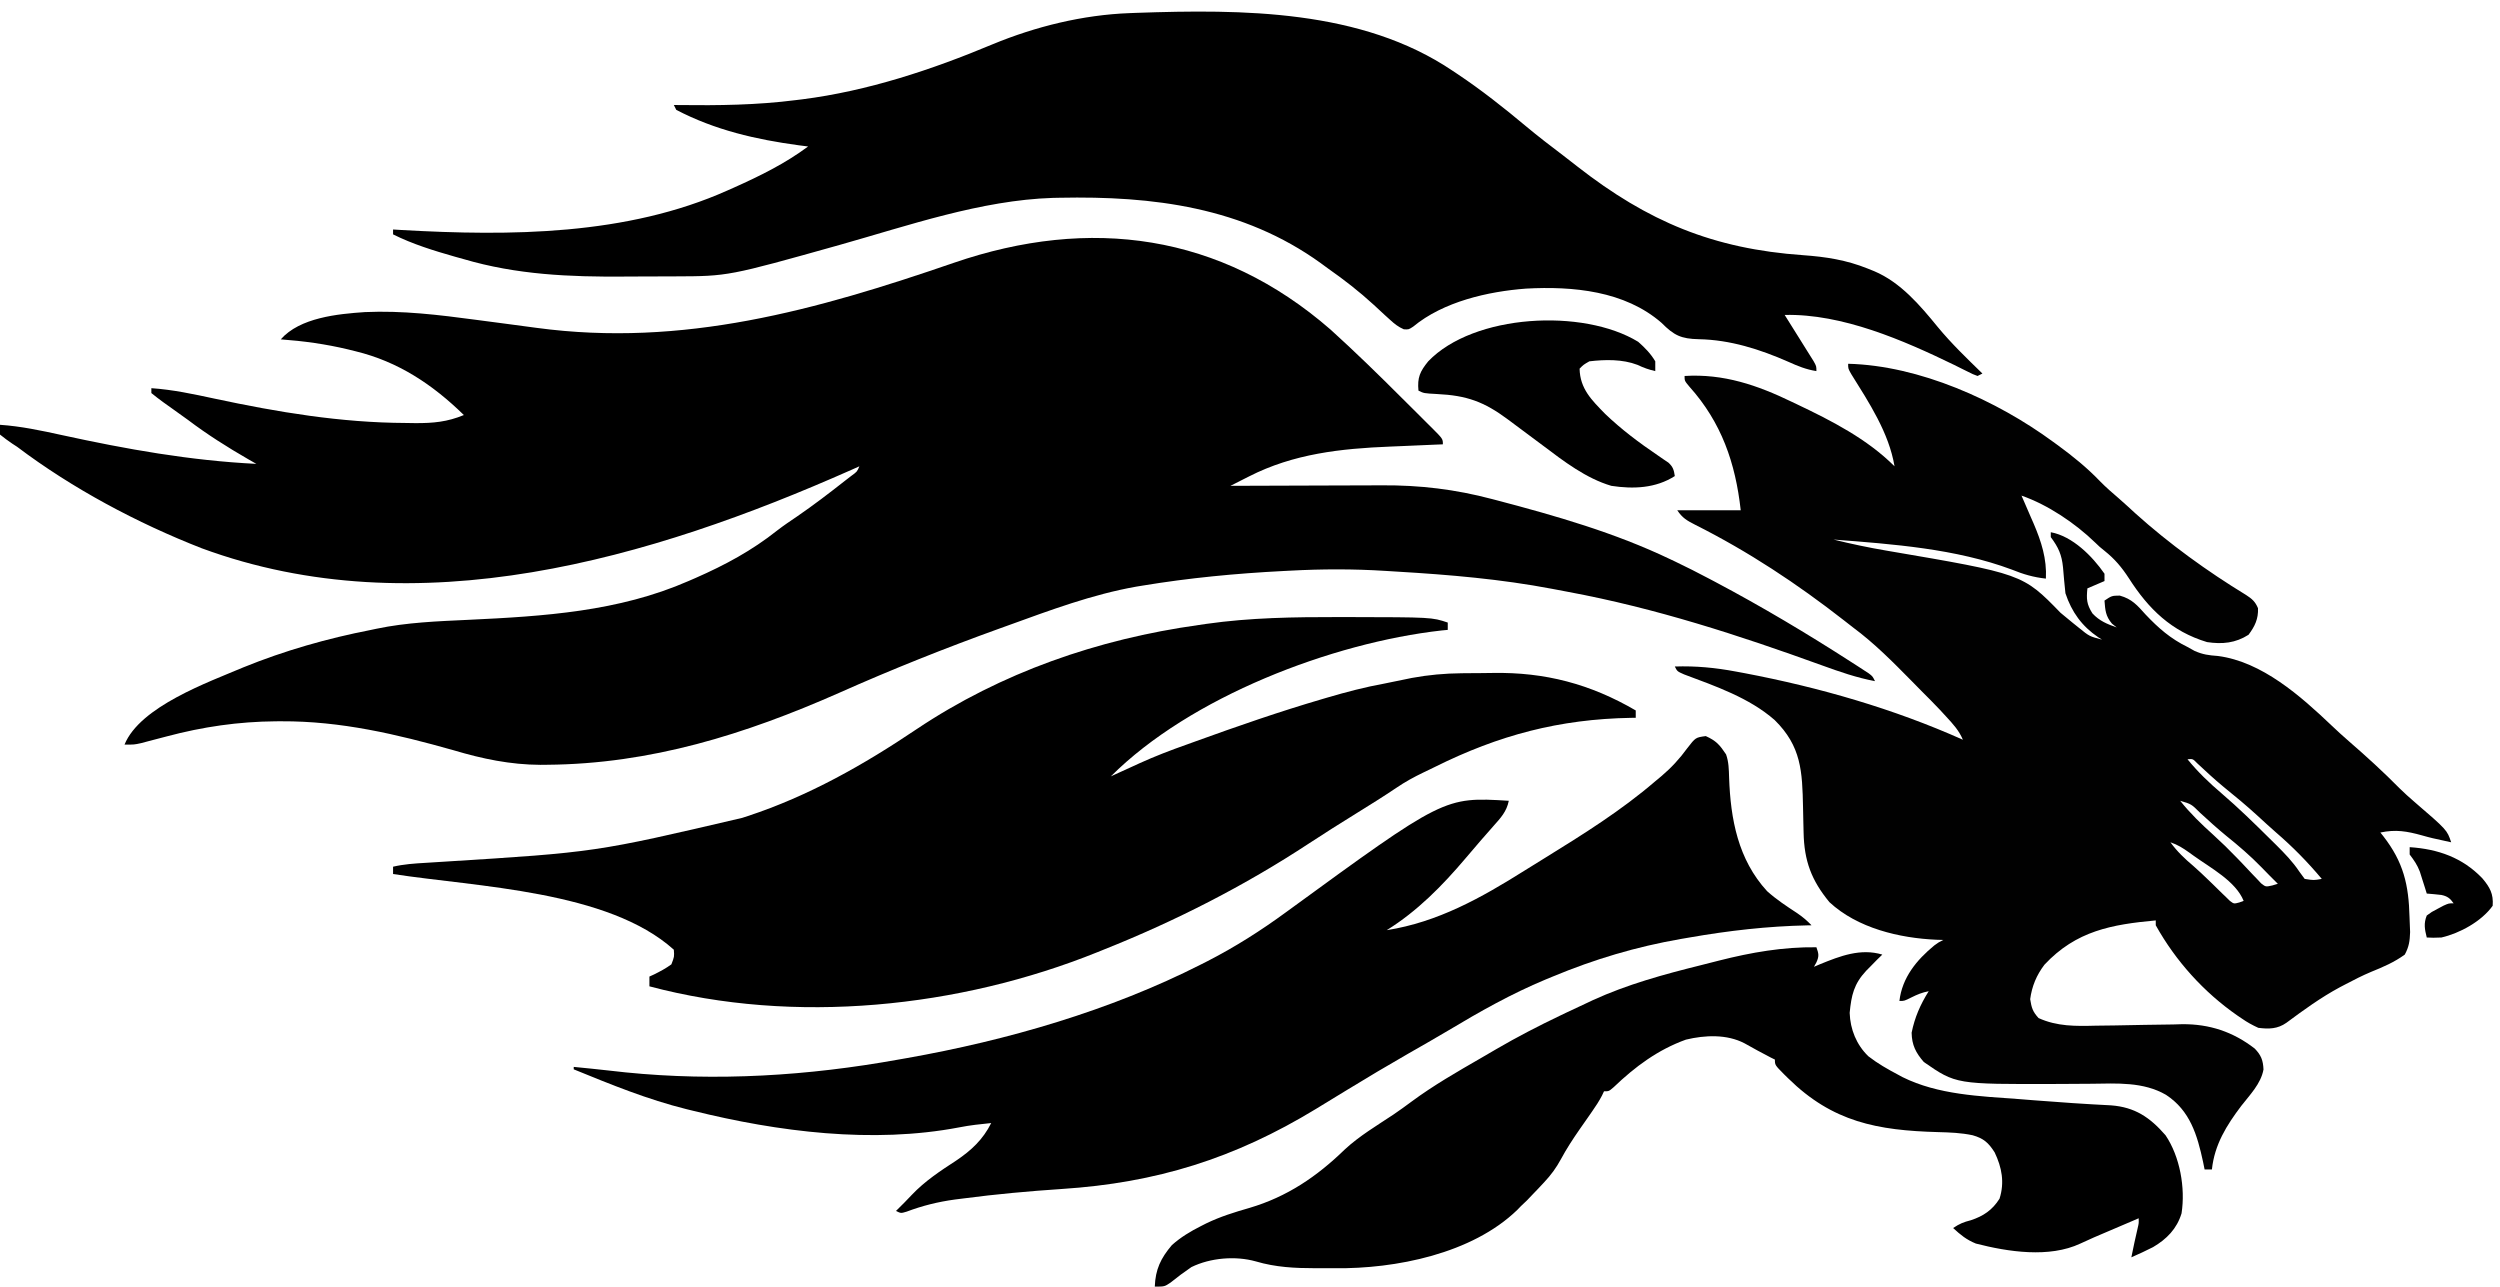 <?xml version="1.0" encoding="UTF-8"?>
<svg version="1.1" xmlns="http://www.w3.org/2000/svg" width="1024" height="527">
<path d="M0 0 C10.065 9.114 19.777 18.591 29.376 28.191 C31.483 30.296 33.598 32.392 35.713 34.488 C37.058 35.83 38.402 37.173 39.746 38.516 C40.377 39.139 41.008 39.763 41.658 40.406 C46 44.771 46 44.771 46 47 C44.324 47.067 44.324 47.067 42.614 47.136 C38.375 47.309 34.137 47.497 29.899 47.69 C28.082 47.77 26.265 47.847 24.448 47.919 C4.245 48.73 -15.155 50.834 -33.398 60.145 C-34.133 60.516 -34.867 60.887 -35.624 61.269 C-37.417 62.176 -39.209 63.088 -41 64 C-40.056 63.996 -39.112 63.991 -38.14 63.987 C-29.182 63.946 -20.225 63.916 -11.267 63.896 C-6.664 63.886 -2.06 63.872 2.543 63.849 C6.998 63.827 11.452 63.815 15.907 63.81 C17.594 63.807 19.281 63.799 20.969 63.789 C36.621 63.691 51.053 65.411 66.25 69.438 C66.897 69.607 67.544 69.777 68.211 69.952 C92.306 76.288 116.475 83.227 139 94 C140.018 94.48 140.018 94.48 141.057 94.97 C145.764 97.203 150.393 99.568 155 102 C156.199 102.631 156.199 102.631 157.422 103.275 C176.613 113.438 195.252 124.545 213.5 136.312 C214.349 136.858 215.198 137.403 216.073 137.965 C216.843 138.467 217.613 138.97 218.406 139.488 C219.08 139.927 219.753 140.366 220.447 140.818 C222 142 222 142 223 144 C215.47 142.583 208.436 140.134 201.253 137.521 C167.058 125.132 133.123 114.104 97.313 107.432 C95.136 107.025 92.961 106.61 90.786 106.193 C69.814 102.204 48.717 100.408 27.432 99.145 C25.777 99.046 24.121 98.944 22.466 98.838 C9.364 98.012 -3.519 98.039 -16.625 98.75 C-17.531 98.796 -18.437 98.843 -19.371 98.89 C-38.749 99.887 -57.909 101.702 -77.062 104.875 C-77.906 105.012 -78.749 105.149 -79.618 105.291 C-97.635 108.491 -114.792 114.918 -131.938 121.125 C-133.112 121.548 -134.287 121.972 -135.497 122.408 C-157.804 130.451 -179.637 139.145 -201.298 148.796 C-239.807 165.793 -278.435 177.926 -320.938 178.25 C-322.286 178.264 -322.286 178.264 -323.661 178.279 C-335.967 178.219 -347.445 175.812 -359.188 172.312 C-382.547 165.72 -405.348 160.326 -429.75 160.438 C-430.512 160.441 -431.273 160.444 -432.058 160.447 C-447.367 160.582 -461.873 162.683 -476.688 166.625 C-479.128 167.267 -481.569 167.905 -484.012 168.539 C-485.068 168.82 -486.125 169.1 -487.214 169.389 C-490 170 -490 170 -494 170 C-487.632 154.344 -459.542 144.395 -445.296 138.339 C-428.366 131.461 -410.916 126.493 -393 123 C-392.282 122.848 -391.564 122.697 -390.824 122.541 C-378.392 119.933 -365.843 119.478 -353.192 118.882 C-322.267 117.423 -291.667 115.531 -263 103 C-262.039 102.583 -261.077 102.166 -260.086 101.736 C-247.938 96.394 -237.055 90.536 -226.66 82.285 C-223.98 80.211 -221.181 78.338 -218.375 76.438 C-211.718 71.868 -205.345 66.991 -199 62 C-198.072 61.285 -197.144 60.569 -196.188 59.832 C-193.927 58.186 -193.927 58.186 -193 56 C-194.084 56.482 -195.168 56.965 -196.284 57.462 C-278.544 93.952 -374.163 122.068 -462.344 89.584 C-488.755 79.264 -515.411 65.062 -538 48 C-538.636 47.587 -539.271 47.175 -539.926 46.75 C-541.683 45.595 -543.35 44.304 -545 43 C-545 41.68 -545 40.36 -545 39 C-536.371 39.59 -528.09 41.363 -519.664 43.209 C-493.19 48.988 -467.118 53.66 -440 55 C-441.1 54.371 -442.199 53.742 -443.332 53.094 C-451.92 48.14 -460.083 42.984 -468 37 C-469.332 36.04 -470.667 35.083 -472.004 34.129 C-472.696 33.632 -473.388 33.135 -474.101 32.623 C-475.473 31.638 -476.849 30.657 -478.227 29.68 C-479.854 28.502 -481.433 27.257 -483 26 C-483 25.34 -483 24.68 -483 24 C-474.199 24.598 -465.778 26.419 -457.175 28.267 C-431.233 33.818 -405.416 38.144 -378.812 38.25 C-377.511 38.271 -376.21 38.291 -374.869 38.312 C-367.558 38.342 -361.77 37.812 -355 35 C-367.783 22.504 -381.867 13.129 -399.375 8.875 C-400.942 8.487 -400.942 8.487 -402.541 8.091 C-411.641 5.922 -420.681 4.682 -430 4 C-422.193 -4.893 -406.733 -6.41 -395.507 -7.168 C-380.181 -7.863 -365.162 -6.025 -350 -4 C-348.443 -3.794 -346.886 -3.589 -345.329 -3.383 C-344.512 -3.275 -343.694 -3.168 -342.852 -3.057 C-341.159 -2.833 -339.466 -2.61 -337.773 -2.387 C-333.596 -1.836 -329.42 -1.281 -325.246 -0.714 C-265.309 7.379 -210.594 -7.972 -154.25 -27.375 C-98.507 -46.499 -45.12 -39.296 0 0 Z " fill="#000000" transform="translate(545,135)"/>
<path d="M0 0 C29.219 0.737 60.813 14.975 84 32 C84.582 32.423 85.165 32.846 85.765 33.282 C91.992 37.834 97.835 42.557 103.184 48.141 C105.623 50.638 108.239 52.891 110.887 55.164 C113.196 57.17 115.437 59.241 117.688 61.312 C131.508 73.749 147.16 85.056 163.031 94.73 C165.437 96.282 166.776 97.457 167.875 100.125 C168.064 104.467 166.585 107.548 164 111 C158.659 114.418 153.239 114.941 147 114 C132.44 109.604 123.057 100.465 115 87.875 C112.082 83.382 109.204 79.96 105.027 76.625 C103 75 103 75 101.129 73.188 C92.951 65.281 81.813 57.763 71 54 C71.348 54.793 71.348 54.793 71.703 55.601 C72.768 58.043 73.822 60.49 74.875 62.938 C75.422 64.184 75.422 64.184 75.98 65.455 C79.131 72.815 81.415 79.909 81 88 C75.915 87.449 71.787 86.234 67.062 84.312 C44.06 75.721 18.295 73.872 -6 72 C1.211 73.784 8.417 75.3 15.738 76.543 C71.495 86.055 71.495 86.055 87 102 C88.644 103.402 90.31 104.778 92 106.125 C92.825 106.788 93.65 107.45 94.5 108.133 C98.832 111.649 98.832 111.649 104 113 C103.492 112.683 102.984 112.366 102.461 112.039 C95.755 107.493 91.569 101.706 89 94 C88.634 90.477 88.285 86.956 88.014 83.424 C87.501 78.256 86.171 75.251 83 71 C83 70.34 83 69.68 83 69 C91.911 70.635 100.012 78.81 105 86 C105 86.99 105 87.98 105 89 C102.69 89.99 100.38 90.98 98 92 C97.562 96.38 97.671 98.482 100.062 102.25 C102.948 105.351 106.046 106.604 110 108 C109.361 107.484 108.721 106.969 108.062 106.438 C105.442 103.341 105.306 100.979 105 97 C108 95 108 95 111.262 94.957 C116.26 96.351 118.422 98.907 121.812 102.688 C127.071 108.253 132.057 112.612 139 116 C139.95 116.529 140.9 117.057 141.879 117.602 C145.241 119.108 147.78 119.425 151.438 119.688 C169.498 122.023 185.351 136.112 198.105 148.25 C200.426 150.454 202.769 152.594 205.188 154.688 C212.312 160.869 219.231 167.17 225.855 173.887 C227.823 175.826 229.839 177.642 231.938 179.438 C245.319 190.958 245.319 190.958 247 196 C238.793 194.222 238.793 194.222 235.012 193.164 C228.85 191.457 224.284 190.671 218 192 C218.58 192.727 218.58 192.727 219.172 193.469 C227.465 204.143 229.616 213.354 229.942 226.701 C229.993 228.734 230.084 230.766 230.18 232.797 C230.05 236.467 229.739 238.753 228 242 C223.704 245.128 219.174 247.064 214.269 249.051 C210.597 250.587 207.082 252.396 203.562 254.25 C202.869 254.612 202.176 254.974 201.462 255.347 C193.686 259.523 186.597 264.678 179.518 269.928 C175.888 272.492 172.306 272.542 168 272 C165.454 270.823 163.505 269.763 161.25 268.188 C160.651 267.783 160.053 267.378 159.436 266.962 C145.668 257.402 134.173 244.655 126 230 C126 229.34 126 228.68 126 228 C108.04 229.663 93.404 232.225 80.402 246.148 C77.155 250.436 75.278 254.934 74.562 260.25 C75.121 263.763 75.563 265.348 78 268 C85.583 271.462 93.256 271.33 101.426 271.117 C104.023 271.084 106.62 271.052 109.217 271.02 C113.265 270.955 117.313 270.876 121.361 270.788 C125.299 270.704 129.237 270.661 133.176 270.617 C134.964 270.564 134.964 270.564 136.788 270.51 C147.983 270.412 157.624 273.603 166.512 280.473 C169.143 283.173 169.972 285.306 170.125 289.062 C169.077 294.901 164.534 299.448 161 304 C154.983 311.975 150.069 319.848 149 330 C148.01 330 147.02 330 146 330 C145.792 328.973 145.585 327.945 145.371 326.887 C143.003 315.929 140.08 305.913 130.188 299.438 C120.925 294.065 110.086 294.771 99.745 294.907 C95.617 294.959 91.488 294.97 87.359 294.984 C86.547 294.988 85.736 294.991 84.899 294.994 C44.168 295.122 44.168 295.122 31 286 C27.695 282.212 26.097 279.041 26 274 C27.272 267.712 29.594 262.402 33 257 C30.317 257.516 28.351 258.324 25.875 259.562 C23 261 23 261 21 261 C22.11 251.428 28.026 244.216 35.301 238.242 C37 237 37 237 39 236 C38.068 235.974 37.136 235.948 36.176 235.922 C20.989 235.246 3.837 231.199 -7.652 220.539 C-15.049 211.586 -18.015 203.603 -18.246 192.02 C-18.279 190.676 -18.312 189.333 -18.346 187.99 C-18.393 185.908 -18.437 183.827 -18.477 181.745 C-18.772 166.906 -19.184 156.684 -30.086 145.945 C-40.53 136.784 -54.378 132.055 -67.219 127.227 C-70 126 -70 126 -71 124 C-62.418 123.713 -54.429 124.478 -46 126.062 C-44.181 126.4 -44.181 126.4 -42.325 126.744 C-11.809 132.563 18.588 141.291 47 154 C45.4 150.201 42.972 147.572 40.188 144.562 C39.335 143.636 38.483 142.709 37.605 141.754 C35.114 139.12 32.571 136.556 30 134 C28.641 132.619 27.283 131.238 25.926 129.855 C18.277 122.097 10.772 114.495 2 108 C0.761 107.036 -0.476 106.07 -1.711 105.102 C-20.869 90.143 -40.909 76.868 -62.645 65.954 C-66.014 64.229 -67.86 63.21 -70 60 C-61.42 60 -52.84 60 -44 60 C-46.155 40.606 -51.878 24.021 -65.059 9.328 C-67 7 -67 7 -67 5 C-50.993 4.013 -37.187 8.762 -23 15.625 C-22.352 15.933 -21.704 16.241 -21.037 16.558 C-6.849 23.306 7.76 30.76 19 42 C16.713 28.281 8.545 15.885 1.262 4.215 C0 2 0 2 0 0 Z M139 162 C143.287 167.252 147.844 171.618 153 176 C159.893 181.916 166.364 188.231 172.812 194.625 C173.637 195.437 174.462 196.249 175.312 197.085 C178.812 200.579 182.09 203.933 184.836 208.059 C185.907 209.515 185.907 209.515 187 211 C190.712 211.586 190.712 211.586 194 211 C188.204 204.074 182.065 197.835 175.223 191.941 C172.67 189.712 170.181 187.42 167.688 185.125 C163.16 180.992 158.494 177.092 153.719 173.25 C150.017 170.187 146.503 166.935 142.996 163.652 C141.175 161.787 141.175 161.787 139 162 Z M136 179 C140.09 184.141 144.665 188.55 149.538 192.933 C152.889 195.973 156.097 199.099 159.227 202.367 C159.937 203.104 160.647 203.841 161.379 204.6 C162.776 206.057 164.16 207.526 165.531 209.008 C166.17 209.672 166.81 210.335 167.469 211.02 C168.03 211.619 168.592 212.218 169.17 212.835 C171.026 214.287 171.026 214.287 173.721 213.686 C174.473 213.46 175.225 213.233 176 213 C174.868 211.868 173.736 210.738 172.602 209.609 C171.482 208.484 170.373 207.348 169.273 206.203 C164.726 201.524 159.903 197.391 154.816 193.309 C151.159 190.31 147.672 187.145 144.191 183.945 C140.584 180.354 140.584 180.354 136 179 Z M132 196 C134.773 199.813 137.872 202.73 141.445 205.75 C143.522 207.579 145.51 209.445 147.492 211.375 C148.42 212.268 148.42 212.268 149.366 213.18 C150.612 214.384 151.849 215.597 153.076 216.82 C153.654 217.375 154.232 217.929 154.828 218.5 C155.6 219.258 155.6 219.258 156.388 220.031 C158.008 221.239 158.008 221.239 160.198 220.656 C160.793 220.44 161.387 220.223 162 220 C158.735 211.911 148.421 206.489 141.5 201.5 C140.901 201.067 140.302 200.633 139.685 200.187 C137.133 198.375 134.988 196.996 132 196 Z " fill="#010101" transform="translate(757,149)"/>
<path d="M0 0 C0.641 0.426 1.283 0.852 1.943 1.292 C11.779 7.862 20.95 15.107 30.016 22.691 C34.984 26.842 40.105 30.769 45.268 34.677 C47.185 36.142 49.085 37.628 50.984 39.117 C80.002 61.779 106.73 72.945 143.6 75.526 C152.881 76.188 161.291 77.493 170 81 C170.883 81.356 171.767 81.711 172.677 82.078 C183.493 86.663 191.412 96.014 198.69 104.923 C204.314 111.741 210.674 117.841 217 124 C216.34 124.33 215.68 124.66 215 125 C213.131 124.307 213.131 124.307 210.844 123.156 C209.996 122.738 209.148 122.319 208.274 121.888 C207.359 121.43 206.443 120.972 205.5 120.5 C184.686 110.392 159.586 99.438 136 100 C136.687 101.097 137.374 102.194 138.082 103.324 C138.992 104.779 139.902 106.233 140.812 107.688 C141.264 108.409 141.716 109.13 142.182 109.873 C143.061 111.279 143.939 112.687 144.815 114.095 C145.812 115.698 146.817 117.297 147.824 118.895 C149 121 149 121 149 123 C144.812 122.351 141.352 120.932 137.5 119.188 C125.837 114.063 113.682 110.179 100.832 109.941 C93.568 109.785 90.667 108.381 85.598 103.266 C70.499 90.097 49.208 88.172 30.051 89.215 C14.458 90.388 -3.794 94.545 -16.141 104.773 C-18 106 -18 106 -20.023 105.875 C-22.306 104.864 -23.786 103.69 -25.625 102 C-26.322 101.37 -27.02 100.739 -27.738 100.09 C-29.279 98.667 -30.818 97.242 -32.355 95.816 C-38.276 90.385 -44.424 85.609 -51 81 C-51.998 80.268 -52.995 79.536 -54.023 78.781 C-85.862 55.826 -122.721 51.219 -161 52 C-161.91 52.018 -162.82 52.037 -163.758 52.056 C-193.179 52.99 -222.968 63.409 -251.07 71.315 C-296.713 84.129 -296.713 84.129 -318.438 84.203 C-319.749 84.209 -321.061 84.215 -322.412 84.22 C-325.193 84.231 -327.973 84.237 -330.754 84.24 C-333.556 84.245 -336.358 84.258 -339.16 84.281 C-361.671 84.462 -383.398 83.534 -405.125 77.125 C-406.295 76.799 -407.466 76.473 -408.672 76.137 C-417.26 73.69 -425.991 71.005 -434 67 C-434 66.34 -434 65.68 -434 65 C-432.809 65.072 -431.618 65.144 -430.391 65.219 C-386.056 67.719 -338.327 67.483 -297 49 C-296.176 48.635 -295.351 48.27 -294.502 47.894 C-283.736 43.077 -273.506 38.046 -264 31 C-265.852 30.762 -265.852 30.762 -267.742 30.52 C-285.329 28.147 -302.168 24.281 -318 16 C-318.33 15.34 -318.66 14.68 -319 14 C-317.901 14.016 -317.901 14.016 -316.779 14.032 C-300.729 14.23 -284.932 14.044 -269 12 C-268.154 11.898 -267.308 11.795 -266.436 11.69 C-239.614 8.284 -213.311 -0.434 -188.463 -10.847 C-170.778 -18.159 -151.496 -22.91 -132.312 -23.625 C-131.397 -23.661 -130.482 -23.697 -129.539 -23.733 C-86.263 -25.22 -37.329 -25.229 0 0 Z " fill="#000000" transform="translate(595,29)"/>
<path d="M0 0 C1.148 0.001 2.297 0.001 3.48 0.002 C38.085 0.07 38.085 0.07 44.625 2.25 C44.625 3.24 44.625 4.23 44.625 5.25 C43.821 5.325 43.016 5.4 42.188 5.477 C-2.77 10.505 -60.856 32.731 -93.375 65.25 C-92.827 64.998 -92.278 64.747 -91.714 64.487 C-89.165 63.32 -86.614 62.16 -84.062 61 C-83.201 60.604 -82.339 60.209 -81.451 59.801 C-75.189 56.961 -68.857 54.536 -62.375 52.25 C-61.112 51.795 -59.85 51.338 -58.588 50.881 C-41.421 44.665 -24.212 38.697 -6.688 33.562 C-5.982 33.355 -5.276 33.147 -4.548 32.932 C3.118 30.684 10.759 28.673 18.625 27.25 C19.951 26.982 21.277 26.71 22.602 26.434 C23.806 26.187 25.01 25.941 26.25 25.688 C27.459 25.439 28.668 25.19 29.914 24.934 C36.757 23.673 43.397 23.079 50.34 23.012 C51.154 23.004 51.968 22.996 52.807 22.987 C54.523 22.974 56.24 22.963 57.957 22.955 C59.678 22.943 61.399 22.923 63.119 22.893 C84.486 22.526 103.034 27.409 121.625 38.25 C121.625 39.24 121.625 40.23 121.625 41.25 C120.972 41.259 120.32 41.269 119.647 41.278 C90.342 41.802 65.611 48.325 39.373 61.383 C37.814 62.156 36.244 62.906 34.672 63.652 C30.781 65.52 27.127 67.512 23.562 69.949 C18.168 73.584 12.652 77.009 7.125 80.438 C0.691 84.437 -5.727 88.449 -12.054 92.616 C-38.538 110.046 -66.943 124.531 -96.375 136.25 C-97.203 136.586 -98.032 136.922 -98.885 137.268 C-155.463 160.065 -222.943 167.084 -282.375 151.25 C-282.375 149.93 -282.375 148.61 -282.375 147.25 C-281.737 146.959 -281.099 146.667 -280.441 146.367 C-277.936 145.124 -275.635 143.901 -273.375 142.25 C-272.162 139.091 -272.162 139.091 -272.375 136.25 C-299.295 111.996 -353.005 110.562 -387.375 105.25 C-387.375 104.26 -387.375 103.27 -387.375 102.25 C-382.977 101.221 -378.592 100.932 -374.098 100.672 C-372.393 100.565 -370.688 100.458 -368.983 100.35 C-368.081 100.294 -367.179 100.237 -366.25 100.179 C-304.454 96.315 -304.454 96.315 -244.375 82.25 C-243.22 81.876 -243.22 81.876 -242.042 81.494 C-217.132 73.277 -194.627 60.529 -172.973 45.949 C-138.248 22.71 -98.676 9.007 -57.375 3.25 C-56.363 3.1 -55.352 2.951 -54.31 2.797 C-36.22 0.217 -18.242 -0.016 0 0 Z " fill="#000000" transform="translate(548.375,252.75)"/>
<path d="M0 0 C4.282 1.939 5.71 3.596 8.312 7.5 C9.42 10.612 9.448 13.701 9.552 16.982 C10.136 34.034 13.217 50.554 25.113 63.52 C28.915 66.943 33.151 69.719 37.422 72.52 C39.713 74.089 41.417 75.523 43.312 77.5 C42.757 77.509 42.202 77.519 41.63 77.528 C25.273 77.868 9.421 79.689 -6.688 82.5 C-8.464 82.803 -8.464 82.803 -10.276 83.113 C-28.588 86.315 -45.53 91.366 -62.688 98.5 C-63.652 98.897 -64.617 99.294 -65.611 99.703 C-79.617 105.543 -92.56 112.842 -105.556 120.638 C-110.916 123.825 -116.338 126.903 -121.75 130 C-130.218 134.864 -138.608 139.838 -146.938 144.938 C-150.52 147.126 -154.104 149.313 -157.688 151.5 C-158.319 151.887 -158.951 152.274 -159.602 152.673 C-193.026 173.019 -225.017 182.976 -263.688 185.5 C-277.18 186.401 -290.59 187.611 -304 189.375 C-305.186 189.524 -306.372 189.674 -307.593 189.828 C-314.521 190.784 -320.797 192.333 -327.348 194.797 C-329.688 195.5 -329.688 195.5 -331.688 194.5 C-330.533 193.346 -329.378 192.192 -328.218 191.043 C-327.203 190.02 -326.205 188.981 -325.223 187.926 C-319.805 182.217 -313.545 178.121 -306.982 173.838 C-300.792 169.662 -296.061 165.248 -292.688 158.5 C-297.067 158.943 -301.391 159.398 -305.711 160.254 C-341.256 167.065 -379.999 162.087 -414.688 153.5 C-415.613 153.275 -416.538 153.049 -417.492 152.817 C-433.424 148.859 -448.523 142.699 -463.688 136.5 C-463.688 136.17 -463.688 135.84 -463.688 135.5 C-458.872 135.973 -454.058 136.451 -449.25 137 C-447.729 137.168 -446.208 137.334 -444.688 137.5 C-443.966 137.58 -443.245 137.659 -442.501 137.741 C-405.113 141.505 -367.596 139.16 -330.688 132.5 C-329.548 132.301 -328.408 132.101 -327.234 131.896 C-286.162 124.622 -243.943 112.442 -206.688 93.5 C-205.806 93.053 -204.924 92.606 -204.016 92.146 C-192.652 86.308 -182.181 79.643 -171.884 72.102 C-107.141 24.886 -107.141 24.886 -80.688 26.5 C-81.56 30.944 -84.054 33.574 -87 36.875 C-88.095 38.125 -89.19 39.375 -90.285 40.625 C-91.13 41.584 -91.13 41.584 -91.993 42.562 C-94.163 45.043 -96.288 47.56 -98.415 50.078 C-107.92 61.298 -118.107 71.679 -130.688 79.5 C-109.696 76.191 -91.998 66.252 -74.263 55.113 C-71.441 53.345 -68.608 51.596 -65.773 49.848 C-50.13 40.175 -34.661 30.516 -20.688 18.5 C-19.899 17.845 -19.11 17.19 -18.297 16.516 C-14.103 12.949 -10.801 9.401 -7.562 4.938 C-4.174 0.566 -4.174 0.566 0 0 Z " fill="#000000" transform="translate(698.688,301.5)"/>
<path d="M0 0 C0.921 2.579 1.185 3.594 0.023 6.141 C-0.314 6.754 -0.652 7.368 -1 8 C-0.178 7.651 0.645 7.301 1.492 6.941 C9.724 3.586 18.095 0.328 27 3 C26.299 3.681 25.598 4.361 24.875 5.062 C23.913 6.038 22.955 7.018 22 8 C21.209 8.797 21.209 8.797 20.402 9.609 C15.342 15.03 14.326 19.632 13.625 26.875 C13.864 33.632 16.385 39.9 21.25 44.625 C25.055 47.6 29.176 49.938 33.438 52.188 C34.026 52.509 34.615 52.83 35.222 53.161 C49.879 60.452 66.999 61.008 83 62.188 C85.091 62.352 87.182 62.518 89.273 62.686 C99.724 63.51 110.173 64.227 120.643 64.747 C130.423 65.483 136.567 69.612 143 77 C148.913 85.744 151.186 98.575 149.562 109 C147.622 115.329 143.497 119.538 137.871 122.832 C134.944 124.307 132.007 125.697 129 127 C129.79 122.977 130.678 118.983 131.598 114.988 C132.066 113.011 132.066 113.011 132 111 C131.421 111.252 130.843 111.503 130.247 111.763 C124.722 114.161 119.185 116.526 113.633 118.86 C111.775 119.664 109.932 120.505 108.102 121.37 C95.355 127.355 78.495 124.757 65.312 121.363 C61.408 119.756 59.093 117.843 56 115 C58.711 113.192 60.209 112.605 63.25 111.812 C68.424 110.105 72.054 107.646 75 103 C77.131 96.353 75.97 90.183 73 84 C70.483 80.056 68.498 78.285 64 77 C59.278 75.996 54.658 75.839 49.853 75.71 C24.979 75.029 6.649 71.602 -11.562 53.688 C-12.1 53.16 -12.638 52.632 -13.191 52.088 C-17 48.245 -17 48.245 -17 46 C-17.545 45.733 -18.091 45.466 -18.652 45.191 C-22.302 43.339 -25.863 41.326 -29.441 39.34 C-36.665 35.557 -45.663 35.951 -53.457 37.836 C-64.95 41.977 -74.283 48.925 -83.039 57.312 C-85 59 -85 59 -87 59 C-87.271 59.573 -87.542 60.145 -87.821 60.736 C-89.022 63.043 -90.372 65.1 -91.863 67.23 C-92.421 68.034 -92.978 68.838 -93.553 69.666 C-94.713 71.328 -95.874 72.99 -97.037 74.65 C-99.779 78.607 -102.358 82.542 -104.637 86.785 C-106.568 90.356 -108.705 93.278 -111.5 96.25 C-112.282 97.087 -113.065 97.923 -113.871 98.785 C-114.574 99.516 -115.276 100.247 -116 101 C-116.846 101.887 -117.691 102.774 -118.562 103.688 C-119.367 104.451 -120.171 105.214 -121 106 C-121.75 106.777 -121.75 106.777 -122.516 107.57 C-141.065 125.555 -172.436 131.762 -197.216 131.467 C-199.895 131.437 -202.571 131.446 -205.25 131.459 C-213.715 131.447 -221.405 131.087 -229.589 128.679 C-237.928 126.33 -248.209 127.185 -256 131 C-258.959 133.008 -261.775 135.106 -264.555 137.355 C-267 139 -267 139 -271 139 C-270.744 131.96 -268.564 127.372 -264 122 C-260.356 118.744 -256.406 116.38 -252.062 114.188 C-251.376 113.839 -250.69 113.491 -249.984 113.132 C-244.213 110.33 -238.339 108.519 -232.188 106.75 C-216.835 102.215 -204.612 93.933 -193.211 82.852 C-187.21 77.28 -180.035 73.036 -173.238 68.515 C-170.709 66.803 -168.253 65.012 -165.8 63.193 C-156.824 56.553 -147.188 51.031 -137.526 45.458 C-135.358 44.207 -133.197 42.945 -131.039 41.676 C-122.541 36.727 -113.868 32.241 -105 28 C-103.73 27.392 -103.73 27.392 -102.435 26.771 C-99.671 25.458 -96.9 24.164 -94.125 22.875 C-93.289 22.479 -92.453 22.084 -91.592 21.676 C-77.488 15.213 -62.504 11.11 -47.486 7.385 C-44.932 6.749 -42.383 6.094 -39.834 5.438 C-26.636 2.099 -13.667 -0.171 0 0 Z " fill="#000000" transform="translate(744,388)"/>
<path d="M0 0 C2.741 2.404 5.142 4.85 7 8 C7 9.32 7 10.64 7 12 C4.287 11.391 2.251 10.646 -0.312 9.438 C-6.44 7.086 -13.557 7.243 -20 8 C-22.408 9.379 -22.408 9.379 -24 11 C-23.824 19.262 -19.063 23.861 -13.5 29.562 C-6.791 35.974 0.437 41.382 8.12 46.585 C8.868 47.102 9.616 47.619 10.387 48.152 C11.059 48.606 11.732 49.06 12.425 49.527 C14.297 51.278 14.624 52.502 15 55 C7.169 60.003 -1.927 60.385 -11 59 C-21.359 55.947 -30.5 48.924 -39.015 42.498 C-42.13 40.147 -45.266 37.824 -48.403 35.502 C-50.053 34.28 -51.699 33.054 -53.341 31.822 C-63.123 24.542 -70.181 21.981 -82.381 21.395 C-87.795 21.102 -87.795 21.102 -90 20 C-90.509 14.651 -89.367 12.144 -86 8 C-67.373 -11.418 -22.559 -13.784 0 0 Z " fill="#000000" transform="translate(671,140)"/>
<path d="M0 0 C11.607 0.761 21.667 4.272 29.812 12.812 C32.849 16.451 34.37 19.103 34 24 C29.497 30.367 20.499 35.296 13 37 C9.625 37.125 9.625 37.125 7 37 C6.158 33.63 5.688 31.261 7 28 C8.996 26.516 8.996 26.516 11.438 25.25 C12.241 24.822 13.044 24.394 13.871 23.953 C16 23 16 23 18 23 C16.585 20.966 15.45 20.096 13.02 19.578 C11.018 19.337 9.009 19.165 7 19 C6.746 18.18 6.492 17.36 6.23 16.516 C5.886 15.438 5.542 14.36 5.188 13.25 C4.851 12.183 4.515 11.115 4.168 10.016 C3.074 7.191 1.807 5.382 0 3 C0 2.01 0 1.02 0 0 Z " fill="#000000" transform="translate(987,347)"/>
</svg>
